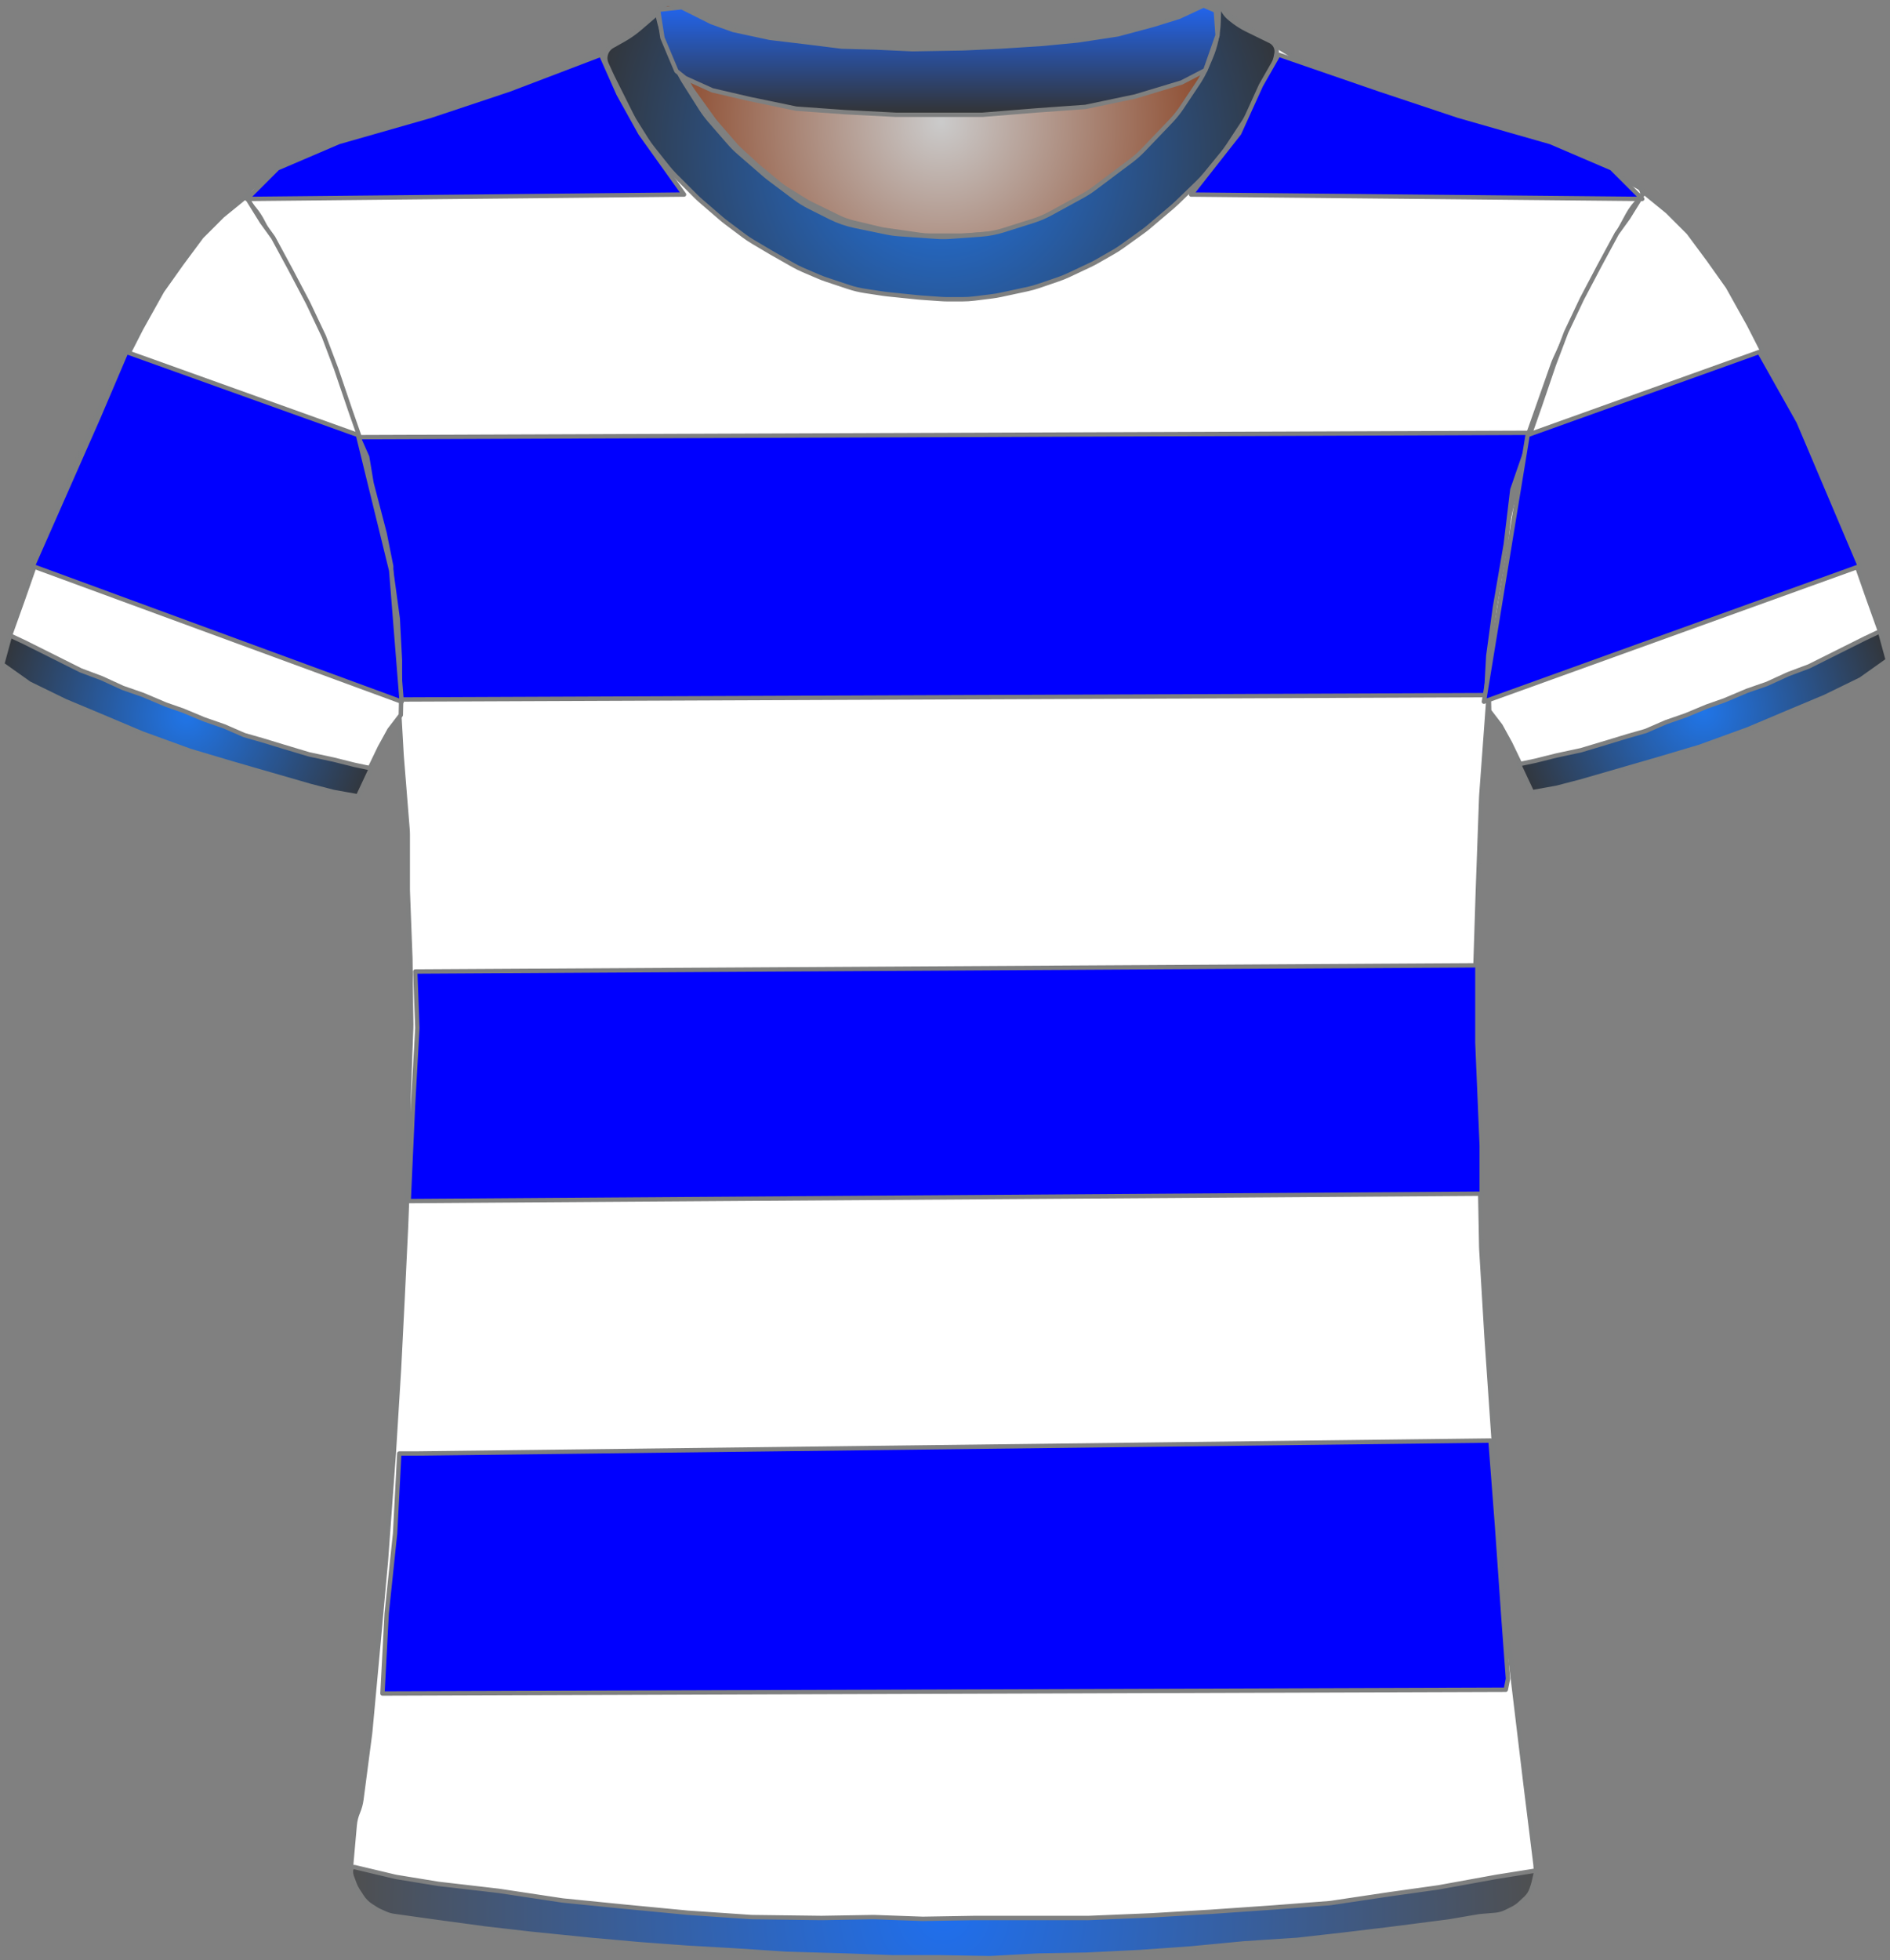 <?xml version="1.0" encoding="UTF-8" standalone="no"?>
<!DOCTYPE svg PUBLIC "-//W3C//DTD SVG 1.1//EN" "http://www.w3.org/Graphics/SVG/1.1/DTD/svg11.dtd">
<svg xmlns="http://www.w3.org/2000/svg" xmlns:xl="http://www.w3.org/1999/xlink" version="1.1" viewBox="-142.5 -96.5 432.405 448.4" width="432.405pt" height="448.4pt" xmlns:dc="http://purl.org/dc/elements/1.1/">
  <rect x="-142.5" y="-96.5" width="432.405" height="448.4" fill="#808080" stroke="none"/>
  <defs>
    <radialGradient cx="0" cy="0" r="1" id="Gradient" gradientUnits="userSpaceOnUse">
      <stop offset="0" stop-color="#cbcbcb"/>
      <stop offset="1" stop-color="#843918"/>
    </radialGradient>
    <radialGradient id="Obj_Gradient" xl:href="#Gradient" gradientTransform="translate(72.759 -68.6) scale(70.263)"/>
    <radialGradient cx="0" cy="0" r="1" id="Gradient_2" gradientUnits="userSpaceOnUse">
      <stop offset="0" stop-color="#2075e8"/>
      <stop offset="1" stop-color="#333"/>
    </radialGradient>
    <radialGradient id="Obj_Gradient_2" xl:href="#Gradient_2" gradientTransform="translate(-99.8 67.246) scale(46.037)"/>
    <radialGradient id="Obj_Gradient_3" xl:href="#Gradient_2" gradientTransform="translate(247.205 66.303) scale(46.037)"/>
    <radialGradient id="Obj_Gradient_4" xl:href="#Gradient_2" gradientTransform="translate(72.787 -61.645) scale(83.835)"/>
    <linearGradient x1="0" x2="1" id="Gradient_3" gradientUnits="userSpaceOnUse">
      <stop offset="0" stop-color="#2265ee"/>
      <stop offset="1" stop-color="#333"/>
    </linearGradient>
    <linearGradient id="Obj_Gradient_5" xl:href="#Gradient_3" gradientTransform="translate(72.059 -95.244) rotate(90) scale(25)"/>
    <radialGradient cx="0" cy="0" r="1" id="Gradient_4" gradientUnits="userSpaceOnUse">
      <stop offset="0" stop-color="#1f6fee"/>
      <stop offset="1" stop-color="#4f4f4f"/>
    </radialGradient>
    <radialGradient id="Obj_Gradient_6" xl:href="#Gradient_4" gradientTransform="translate(73.33 340.983) scale(135.941)"/>
  </defs>
  <g stroke="none" stroke-opacity="1" stroke-dasharray="none" fill="none" fill-opacity="1">
    <title>graafschap</title>
    <g>
      <title>Capa 1</title>
      <path d="M 11.006 -95.41 L 19.171 -92.292 C 20.029 -91.964 20.906 -91.688 21.797 -91.466 L 35.514 -88.036 C 36.676 -87.746 37.858 -87.547 39.051 -87.44 L 56.577 -85.879 C 57.165 -85.826 57.755 -85.796 58.345 -85.789 L 73.824 -85.605 C 74.114 -85.602 74.404 -85.604 74.695 -85.611 L 89.118 -85.986 C 89.479 -85.995 89.839 -86.013 90.199 -86.04 L 104.571 -87.091 C 105.562 -87.164 106.548 -87.3 107.521 -87.5 L 119.094 -89.878 C 120.136 -90.093 121.162 -90.379 122.165 -90.735 L 133.917 -94.91 C 135.007 -95.297 136.21 -94.766 136.659 -93.7 L 136.659 -93.7 C 137.181 -92.46 137.333 -91.095 137.097 -89.771 L 136.916 -88.76 C 136.613 -87.059 136.118 -85.397 135.442 -83.807 L 133.899 -80.176 C 133.34 -78.861 132.661 -77.602 131.868 -76.414 L 128.183 -70.885 C 127.435 -69.764 126.591 -68.71 125.659 -67.737 L 119.364 -61.162 C 118.495 -60.256 117.555 -59.422 116.55 -58.668 L 108.176 -52.387 C 107.299 -51.73 106.377 -51.136 105.416 -50.61 L 98.231 -46.679 C 96.919 -45.961 95.542 -45.373 94.116 -44.923 L 87.443 -42.816 C 85.727 -42.274 83.952 -41.935 82.156 -41.807 L 75.27 -41.315 C 74.197 -41.238 73.121 -41.237 72.049 -41.311 L 63.612 -41.893 C 62.578 -41.964 61.55 -42.105 60.535 -42.315 L 53.4 -43.792 C 51.448 -44.196 49.556 -44.851 47.774 -45.743 L 43.114 -48.073 C 41.88 -48.69 40.704 -49.416 39.6 -50.244 L 33.918 -54.506 C 33.479 -54.835 33.052 -55.18 32.637 -55.54 L 26.882 -60.538 C 26.068 -61.245 25.304 -62.009 24.597 -62.823 L 20.192 -67.896 C 19.438 -68.764 18.75 -69.688 18.134 -70.659 L 14.4 -76.547 C 14.04 -77.115 13.704 -77.699 13.395 -78.297 L 11.775 -81.43 C 11.166 -82.608 10.659 -83.836 10.262 -85.101 L 8.982 -89.174 C 8.767 -89.858 8.584 -90.551 8.434 -91.251 L 8.359 -91.6 C 8.165 -92.508 8.272 -93.456 8.665 -94.297 L 8.759 -94.5 C 9.154 -95.345 10.134 -95.742 11.006 -95.41 Z" fill="url(#Obj_Gradient)"/>
      <path d="M 11.006 -95.41 L 19.171 -92.292 C 20.029 -91.964 20.906 -91.688 21.797 -91.466 L 35.514 -88.036 C 36.676 -87.746 37.858 -87.547 39.051 -87.44 L 56.577 -85.879 C 57.165 -85.826 57.755 -85.796 58.345 -85.789 L 73.824 -85.605 C 74.114 -85.602 74.404 -85.604 74.695 -85.611 L 89.118 -85.986 C 89.479 -85.995 89.839 -86.013 90.199 -86.04 L 104.571 -87.091 C 105.562 -87.164 106.548 -87.3 107.521 -87.5 L 119.094 -89.878 C 120.136 -90.093 121.162 -90.379 122.165 -90.735 L 133.917 -94.91 C 135.007 -95.297 136.21 -94.766 136.659 -93.7 L 136.659 -93.7 C 137.181 -92.46 137.333 -91.095 137.097 -89.771 L 136.916 -88.76 C 136.613 -87.059 136.118 -85.397 135.442 -83.807 L 133.899 -80.176 C 133.34 -78.861 132.661 -77.602 131.868 -76.414 L 128.183 -70.885 C 127.435 -69.764 126.591 -68.71 125.659 -67.737 L 119.364 -61.162 C 118.495 -60.256 117.555 -59.422 116.55 -58.668 L 108.176 -52.387 C 107.299 -51.73 106.377 -51.136 105.416 -50.61 L 98.231 -46.679 C 96.919 -45.961 95.542 -45.373 94.116 -44.923 L 87.443 -42.816 C 85.727 -42.274 83.952 -41.935 82.156 -41.807 L 75.27 -41.315 C 74.197 -41.238 73.121 -41.237 72.049 -41.311 L 63.612 -41.893 C 62.578 -41.964 61.55 -42.105 60.535 -42.315 L 53.4 -43.792 C 51.448 -44.196 49.556 -44.851 47.774 -45.743 L 43.114 -48.073 C 41.88 -48.69 40.704 -49.416 39.6 -50.244 L 33.918 -54.506 C 33.479 -54.835 33.052 -55.18 32.637 -55.54 L 26.882 -60.538 C 26.068 -61.245 25.304 -62.009 24.597 -62.823 L 20.192 -67.896 C 19.438 -68.764 18.75 -69.688 18.134 -70.659 L 14.4 -76.547 C 14.04 -77.115 13.704 -77.699 13.395 -78.297 L 11.775 -81.43 C 11.166 -82.608 10.659 -83.836 10.262 -85.101 L 8.982 -89.174 C 8.767 -89.858 8.584 -90.551 8.434 -91.251 L 8.359 -91.6 C 8.165 -92.508 8.272 -93.456 8.665 -94.297 L 8.759 -94.5 C 9.154 -95.345 10.134 -95.742 11.006 -95.41 Z" stroke="#7f8080" stroke-linecap="round" stroke-linejoin="round" stroke-width="1"/>
      <path d="M -53.027 341.264 L -39.284 343.554 C -39.101 343.585 -38.917 343.612 -38.733 343.636 L -10.379 347.352 C -10.133 347.384 -9.885 347.41 -9.638 347.431 L 20.605 349.968 C 20.862 349.989 21.12 350.005 21.377 350.014 L 60.308 351.39 C 60.497 351.397 60.685 351.4 60.874 351.4 L 92.341 351.4 C 92.507 351.4 92.674 351.397 92.841 351.392 L 117.875 350.61 C 118.086 350.603 118.296 350.593 118.506 350.578 L 140.553 349.017 C 140.712 349.006 140.87 348.992 141.028 348.976 L 166.288 346.43 C 166.49 346.41 166.691 346.386 166.892 346.358 L 190.685 343.043 C 190.889 343.014 191.092 342.982 191.295 342.946 L 200.491 341.3 C 205.818 340.347 209.469 335.393 208.802 330.023 L 206.595 312.232 C 206.592 312.211 206.589 312.189 206.587 312.168 L 203.023 282.469 C 203.002 282.29 202.983 282.11 202.968 281.93 L 200.605 254.37 C 200.596 254.257 200.587 254.143 200.58 254.029 L 199.193 232.438 C 199.192 232.413 199.19 232.387 199.188 232.362 L 197.596 209.276 C 197.593 209.225 197.589 209.175 197.586 209.124 L 196.41 189.322 C 196.397 189.107 196.389 188.893 196.385 188.678 L 195.992 168.083 C 195.991 168.028 195.99 167.972 195.988 167.917 L 195.393 147.683 C 195.392 147.628 195.39 147.572 195.389 147.517 L 194.999 127.008 C 194.993 126.736 194.995 126.464 195.004 126.193 L 195.59 107.833 C 195.59 107.811 195.591 107.789 195.592 107.767 L 196.38 85.898 C 196.387 85.699 196.398 85.501 196.413 85.303 L 197.97 64.082 C 197.984 63.894 197.994 63.706 198.001 63.517 L 198.756 43.618 C 198.779 43.007 198.837 42.397 198.931 41.792 L 201.67 23.988 C 201.75 23.463 201.857 22.942 201.99 22.428 L 206.618 4.47 C 206.733 4.024 206.868 3.582 207.021 3.147 L 212.742 -13.092 C 212.908 -13.564 213.096 -14.027 213.305 -14.481 L 218.837 -26.466 C 218.939 -26.689 219.047 -26.909 219.16 -27.126 L 224.522 -37.468 C 224.568 -37.556 224.614 -37.644 224.662 -37.731 L 229.878 -47.348 C 230.615 -48.707 231.565 -49.94 232.691 -51 L 232.691 -51 C 233.366 -51.635 233.398 -52.698 232.763 -53.373 C 232.638 -53.505 232.493 -53.617 232.333 -53.702 L 229.119 -55.424 C 228.9 -55.541 228.679 -55.653 228.455 -55.76 L 220.601 -59.509 C 220.194 -59.703 219.78 -59.88 219.358 -60.039 L 209.683 -63.69 C 209.488 -63.763 209.292 -63.833 209.094 -63.899 L 196.4 -68.13 C 196.26 -68.177 196.121 -68.221 195.98 -68.264 L 183.097 -72.168 C 183.026 -72.189 182.956 -72.211 182.885 -72.234 L 170.381 -76.212 C 169.988 -76.337 169.599 -76.478 169.216 -76.633 L 157.24 -81.493 C 156.409 -81.83 155.607 -82.237 154.844 -82.709 L 145.224 -88.656 C 145.069 -88.752 144.915 -88.851 144.762 -88.952 L 139.872 -92.212 C 138.891 -92.867 138.019 -93.673 137.291 -94.6 L 137.291 -94.6 C 137.185 -94.734 136.991 -94.758 136.856 -94.652 C 136.753 -94.571 136.713 -94.435 136.754 -94.311 L 136.891 -93.9 C 137.35 -92.522 137.455 -91.051 137.195 -89.622 L 136.8 -87.449 C 136.528 -85.957 136.047 -84.512 135.369 -83.156 L 133.836 -80.091 C 133.54 -79.498 133.206 -78.923 132.838 -78.371 L 129.635 -73.566 C 129.206 -72.923 128.731 -72.312 128.214 -71.737 L 123.652 -66.668 C 123.611 -66.623 123.57 -66.577 123.528 -66.532 L 117.534 -60.024 C 116.906 -59.343 116.221 -58.717 115.485 -58.154 L 110.46 -54.312 C 110.014 -53.971 109.551 -53.653 109.071 -53.361 L 102.585 -49.406 C 101.923 -49.003 101.233 -48.648 100.52 -48.344 L 93.404 -45.316 C 92.597 -44.973 91.762 -44.696 90.909 -44.489 L 86.83 -43.5 C 86.005 -43.3 85.166 -43.166 84.32 -43.1 L 78.619 -42.65 C 78.2 -42.617 77.78 -42.6 77.36 -42.6 L 70.328 -42.6 C 69.571 -42.6 68.815 -42.654 68.065 -42.761 L 60.119 -43.896 C 59.634 -43.965 59.152 -44.057 58.675 -44.17 L 52.714 -45.59 C 51.569 -45.862 50.457 -46.261 49.399 -46.777 L 43.119 -49.844 C 42.634 -50.081 42.161 -50.343 41.702 -50.627 L 37.491 -53.242 C 36.891 -53.613 36.317 -54.025 35.772 -54.472 L 31.326 -58.124 C 31.103 -58.308 30.884 -58.498 30.671 -58.693 L 26.868 -62.179 C 26.417 -62.593 25.99 -63.032 25.589 -63.495 L 21.47 -68.247 C 21.151 -68.615 20.848 -68.998 20.564 -69.395 L 16.134 -75.564 C 15.639 -76.254 15.2 -76.981 14.821 -77.74 L 12.244 -82.893 C 12.209 -82.964 12.174 -83.036 12.139 -83.108 L 10.891 -85.7 C 10.04 -87.467 9.685 -89.431 9.862 -91.384 L 10.042 -93.367 C 10.066 -93.628 9.873 -93.86 9.611 -93.884 C 9.449 -93.899 9.29 -93.829 9.191 -93.7 L 9.191 -93.7 C 8.527 -92.838 7.747 -92.071 6.873 -91.424 L 2.976 -88.537 C 2.853 -88.446 2.728 -88.356 2.601 -88.268 L -2.021 -85.046 C -3.208 -84.219 -4.501 -83.557 -5.866 -83.077 L -10.473 -81.459 C -10.963 -81.286 -11.445 -81.09 -11.917 -80.871 L -18.764 -77.686 C -19.46 -77.363 -20.178 -77.089 -20.914 -76.869 L -31.784 -73.608 C -31.801 -73.603 -31.818 -73.597 -31.834 -73.592 L -42.802 -70.263 C -42.94 -70.221 -43.078 -70.177 -43.214 -70.132 L -56.136 -65.825 C -56.185 -65.808 -56.234 -65.792 -56.283 -65.776 L -67.651 -62.109 C -68.289 -61.903 -68.914 -61.657 -69.522 -61.373 L -77.454 -57.66 C -77.824 -57.487 -78.187 -57.299 -78.543 -57.098 L -84.489 -53.737 C -85.743 -53.029 -86.184 -51.439 -85.476 -50.186 C -85.399 -50.05 -85.31 -49.92 -85.209 -49.8 L -84.345 -48.763 C -83.59 -47.857 -82.938 -46.871 -82.4 -45.821 L -79.322 -39.821 C -79.247 -39.674 -79.169 -39.528 -79.089 -39.383 L -75.134 -32.227 C -75.051 -32.076 -74.97 -31.923 -74.891 -31.769 L -70.783 -23.731 C -70.534 -23.244 -70.31 -22.744 -70.112 -22.234 L -66.629 -13.252 C -66.616 -13.217 -66.602 -13.183 -66.589 -13.148 L -62.992 -4.062 C -62.87 -3.754 -62.758 -3.442 -62.655 -3.127 L -60.033 4.926 C -60.017 4.975 -60.001 5.025 -59.986 5.075 L -56.914 14.833 C -56.711 15.477 -56.549 16.133 -56.429 16.798 L -54.444 27.807 C -54.421 27.936 -54.399 28.064 -54.379 28.193 L -52.673 39.187 C -52.631 39.462 -52.595 39.739 -52.567 40.016 L -51.679 48.713 C -51.633 49.171 -51.606 49.63 -51.599 50.091 L -51.414 62.066 C -51.411 62.289 -51.403 62.511 -51.39 62.733 L -50.62 76.215 C -50.613 76.338 -50.604 76.462 -50.594 76.585 L -49.261 93.159 C -49.226 93.586 -49.209 94.014 -49.209 94.443 L -49.209 106.892 C -49.209 107.097 -49.205 107.302 -49.197 107.507 L -48.617 122.596 C -48.612 122.732 -48.608 122.868 -48.607 123.004 L -48.414 137.8 C -48.411 138.067 -48.414 138.333 -48.424 138.6 L -48.998 154.104 C -49.006 154.301 -49.009 154.499 -49.009 154.696 L -49.009 168.292 C -49.009 168.497 -49.013 168.702 -49.021 168.907 L -49.606 184.122 C -49.608 184.174 -49.61 184.226 -49.613 184.278 L -50.408 200.781 C -50.409 200.794 -50.41 200.806 -50.41 200.819 L -51.205 216.511 C -51.208 216.57 -51.211 216.63 -51.215 216.689 L -52.404 235.91 C -52.407 235.97 -52.411 236.03 -52.416 236.09 L -54.199 260.459 C -54.206 260.553 -54.213 260.647 -54.222 260.74 L -56.008 280.385 C -56.009 280.395 -56.01 280.405 -56.011 280.415 L -57.781 299.5 C -57.8 299.7 -57.822 299.9 -57.848 300.099 L -59.809 315.072 C -59.942 316.086 -60.211 317.078 -60.609 318.02 L -60.609 318.02 C -61.007 318.96 -61.255 319.957 -61.346 320.975 L -62.109 329.52 C -62.617 335.207 -58.659 340.325 -53.027 341.264 Z" fill="white"/>
      <path d="M -53.027 341.264 L -39.284 343.554 C -39.101 343.585 -38.917 343.612 -38.733 343.636 L -10.379 347.352 C -10.133 347.384 -9.885 347.41 -9.638 347.431 L 20.605 349.968 C 20.862 349.989 21.12 350.005 21.377 350.014 L 60.308 351.39 C 60.497 351.397 60.685 351.4 60.874 351.4 L 92.341 351.4 C 92.507 351.4 92.674 351.397 92.841 351.392 L 117.875 350.61 C 118.086 350.603 118.296 350.593 118.506 350.578 L 140.553 349.017 C 140.712 349.006 140.87 348.992 141.028 348.976 L 166.288 346.43 C 166.49 346.41 166.691 346.386 166.892 346.358 L 190.685 343.043 C 190.889 343.014 191.092 342.982 191.295 342.946 L 200.491 341.3 C 205.818 340.347 209.469 335.393 208.802 330.023 L 206.595 312.232 C 206.592 312.211 206.589 312.189 206.587 312.168 L 203.023 282.469 C 203.002 282.29 202.983 282.11 202.968 281.93 L 200.605 254.37 C 200.596 254.257 200.587 254.143 200.58 254.029 L 199.193 232.438 C 199.192 232.413 199.19 232.387 199.188 232.362 L 197.596 209.276 C 197.593 209.225 197.589 209.175 197.586 209.124 L 196.41 189.322 C 196.397 189.107 196.389 188.893 196.385 188.678 L 195.992 168.083 C 195.991 168.028 195.99 167.972 195.988 167.917 L 195.393 147.683 C 195.392 147.628 195.39 147.572 195.389 147.517 L 194.999 127.008 C 194.993 126.736 194.995 126.464 195.004 126.193 L 195.59 107.833 C 195.59 107.811 195.591 107.789 195.592 107.767 L 196.38 85.898 C 196.387 85.699 196.398 85.501 196.413 85.303 L 197.97 64.082 C 197.984 63.894 197.994 63.706 198.001 63.517 L 198.756 43.618 C 198.779 43.007 198.837 42.397 198.931 41.792 L 201.67 23.988 C 201.75 23.463 201.857 22.942 201.99 22.428 L 206.618 4.47 C 206.733 4.024 206.868 3.582 207.021 3.147 L 212.742 -13.092 C 212.908 -13.564 213.096 -14.027 213.305 -14.481 L 218.837 -26.466 C 218.939 -26.689 219.047 -26.909 219.16 -27.126 L 224.522 -37.468 C 224.568 -37.556 224.614 -37.644 224.662 -37.731 L 229.878 -47.348 C 230.615 -48.707 231.565 -49.94 232.691 -51 L 232.691 -51 C 233.366 -51.635 233.398 -52.698 232.763 -53.373 C 232.638 -53.505 232.493 -53.617 232.333 -53.702 L 229.119 -55.424 C 228.9 -55.541 228.679 -55.653 228.455 -55.76 L 220.601 -59.509 C 220.194 -59.703 219.78 -59.88 219.358 -60.039 L 209.683 -63.69 C 209.488 -63.763 209.292 -63.833 209.094 -63.899 L 196.4 -68.13 C 196.26 -68.177 196.121 -68.221 195.98 -68.264 L 183.097 -72.168 C 183.026 -72.189 182.956 -72.211 182.885 -72.234 L 170.381 -76.212 C 169.988 -76.337 169.599 -76.478 169.216 -76.633 L 157.24 -81.493 C 156.409 -81.83 155.607 -82.237 154.844 -82.709 L 145.224 -88.656 C 145.069 -88.752 144.915 -88.851 144.762 -88.952 L 139.872 -92.212 C 138.891 -92.867 138.019 -93.673 137.291 -94.6 L 137.291 -94.6 C 137.185 -94.734 136.991 -94.758 136.856 -94.652 C 136.753 -94.571 136.713 -94.435 136.754 -94.311 L 136.891 -93.9 C 137.35 -92.522 137.455 -91.051 137.195 -89.622 L 136.8 -87.449 C 136.528 -85.957 136.047 -84.512 135.369 -83.156 L 133.836 -80.091 C 133.54 -79.498 133.206 -78.923 132.838 -78.371 L 129.635 -73.566 C 129.206 -72.923 128.731 -72.312 128.214 -71.737 L 123.652 -66.668 C 123.611 -66.623 123.57 -66.577 123.528 -66.532 L 117.534 -60.024 C 116.906 -59.343 116.221 -58.717 115.485 -58.154 L 110.46 -54.312 C 110.014 -53.971 109.551 -53.653 109.071 -53.361 L 102.585 -49.406 C 101.923 -49.003 101.233 -48.648 100.52 -48.344 L 93.404 -45.316 C 92.597 -44.973 91.762 -44.696 90.909 -44.489 L 86.83 -43.5 C 86.005 -43.3 85.166 -43.166 84.32 -43.1 L 78.619 -42.65 C 78.2 -42.617 77.78 -42.6 77.36 -42.6 L 70.328 -42.6 C 69.571 -42.6 68.815 -42.654 68.065 -42.761 L 60.119 -43.896 C 59.634 -43.965 59.152 -44.057 58.675 -44.17 L 52.714 -45.59 C 51.569 -45.862 50.457 -46.261 49.399 -46.777 L 43.119 -49.844 C 42.634 -50.081 42.161 -50.343 41.702 -50.627 L 37.491 -53.242 C 36.891 -53.613 36.317 -54.025 35.772 -54.472 L 31.326 -58.124 C 31.103 -58.308 30.884 -58.498 30.671 -58.693 L 26.868 -62.179 C 26.417 -62.593 25.99 -63.032 25.589 -63.495 L 21.47 -68.247 C 21.151 -68.615 20.848 -68.998 20.564 -69.395 L 16.134 -75.564 C 15.639 -76.254 15.2 -76.981 14.821 -77.74 L 12.244 -82.893 C 12.209 -82.964 12.174 -83.036 12.139 -83.108 L 10.891 -85.7 C 10.04 -87.467 9.685 -89.431 9.862 -91.384 L 10.042 -93.367 C 10.066 -93.628 9.873 -93.86 9.611 -93.884 C 9.449 -93.899 9.29 -93.829 9.191 -93.7 L 9.191 -93.7 C 8.527 -92.838 7.747 -92.071 6.873 -91.424 L 2.976 -88.537 C 2.853 -88.446 2.728 -88.356 2.601 -88.268 L -2.021 -85.046 C -3.208 -84.219 -4.501 -83.557 -5.866 -83.077 L -10.473 -81.459 C -10.963 -81.286 -11.445 -81.09 -11.917 -80.871 L -18.764 -77.686 C -19.46 -77.363 -20.178 -77.089 -20.914 -76.869 L -31.784 -73.608 C -31.801 -73.603 -31.818 -73.597 -31.834 -73.592 L -42.802 -70.263 C -42.94 -70.221 -43.078 -70.177 -43.214 -70.132 L -56.136 -65.825 C -56.185 -65.808 -56.234 -65.792 -56.283 -65.776 L -67.651 -62.109 C -68.289 -61.903 -68.914 -61.657 -69.522 -61.373 L -77.454 -57.66 C -77.824 -57.487 -78.187 -57.299 -78.543 -57.098 L -84.489 -53.737 C -85.743 -53.029 -86.184 -51.439 -85.476 -50.186 C -85.399 -50.05 -85.31 -49.92 -85.209 -49.8 L -84.345 -48.763 C -83.59 -47.857 -82.938 -46.871 -82.4 -45.821 L -79.322 -39.821 C -79.247 -39.674 -79.169 -39.528 -79.089 -39.383 L -75.134 -32.227 C -75.051 -32.076 -74.97 -31.923 -74.891 -31.769 L -70.783 -23.731 C -70.534 -23.244 -70.31 -22.744 -70.112 -22.234 L -66.629 -13.252 C -66.616 -13.217 -66.602 -13.183 -66.589 -13.148 L -62.992 -4.062 C -62.87 -3.754 -62.758 -3.442 -62.655 -3.127 L -60.033 4.926 C -60.017 4.975 -60.001 5.025 -59.986 5.075 L -56.914 14.833 C -56.711 15.477 -56.549 16.133 -56.429 16.798 L -54.444 27.807 C -54.421 27.936 -54.399 28.064 -54.379 28.193 L -52.673 39.187 C -52.631 39.462 -52.595 39.739 -52.567 40.016 L -51.679 48.713 C -51.633 49.171 -51.606 49.63 -51.599 50.091 L -51.414 62.066 C -51.411 62.289 -51.403 62.511 -51.39 62.733 L -50.62 76.215 C -50.613 76.338 -50.604 76.462 -50.594 76.585 L -49.261 93.159 C -49.226 93.586 -49.209 94.014 -49.209 94.443 L -49.209 106.892 C -49.209 107.097 -49.205 107.302 -49.197 107.507 L -48.617 122.596 C -48.612 122.732 -48.608 122.868 -48.607 123.004 L -48.414 137.8 C -48.411 138.067 -48.414 138.333 -48.424 138.6 L -48.998 154.104 C -49.006 154.301 -49.009 154.499 -49.009 154.696 L -49.009 168.292 C -49.009 168.497 -49.013 168.702 -49.021 168.907 L -49.606 184.122 C -49.608 184.174 -49.61 184.226 -49.613 184.278 L -50.408 200.781 C -50.409 200.794 -50.41 200.806 -50.41 200.819 L -51.205 216.511 C -51.208 216.57 -51.211 216.63 -51.215 216.689 L -52.404 235.91 C -52.407 235.97 -52.411 236.03 -52.416 236.09 L -54.199 260.459 C -54.206 260.553 -54.213 260.647 -54.222 260.74 L -56.008 280.385 C -56.009 280.395 -56.01 280.405 -56.011 280.415 L -57.781 299.5 C -57.8 299.7 -57.822 299.9 -57.848 300.099 L -59.809 315.072 C -59.942 316.086 -60.211 317.078 -60.609 318.02 L -60.609 318.02 C -61.007 318.96 -61.255 319.957 -61.346 320.975 L -62.109 329.52 C -62.617 335.207 -58.659 340.325 -53.027 341.264 Z" stroke="#7f8080" stroke-linecap="round" stroke-linejoin="round" stroke-width="1"/>
      <path d="M -142 55.446 L -135.8 59.846 L -127.6 63.846 L -119 67.446 L -110 71.246 L -99 75.246 L -89.6 78.046 L -80.6 80.646 L -71.6 83.246 L -66.2 84.646 L -60.6 85.646 L -58.2 79.846 L -55.6 74.446 L -53.4 70.446 L -50.8 67.046 L -50.6 58.046 L -51.2 47.046 L -53 36.246 L -54.6 25.846 L -57.2 14.846 L -59.6 5.246 L -62.4 -2.754 L -65.6 -12.154 L -68.4 -19.554 L -72 -27.154 L -76 -34.754 L -80 -42.154 L -82.6 -45.754 L -86.2 -51.554 L -91.6 -47.154 L -96.4 -42.354 L -101 -36.154 L -105.4 -29.954 L -110.2 -21.354 L -115 -11.954 L -119.8 -2.754 L -123.4 5.846 L -127.4 14.846 L -130.6 23.046 L -134.4 32.446 L -137.2 40.446 L -140.2 48.846 Z" fill="white"/>
      <path d="M -142 55.446 L -135.8 59.846 L -127.6 63.846 L -119 67.446 L -110 71.246 L -99 75.246 L -89.6 78.046 L -80.6 80.646 L -71.6 83.246 L -66.2 84.646 L -60.6 85.646 L -58.2 79.846 L -55.6 74.446 L -53.4 70.446 L -50.8 67.046 L -50.6 58.046 L -51.2 47.046 L -53 36.246 L -54.6 25.846 L -57.2 14.846 L -59.6 5.246 L -62.4 -2.754 L -65.6 -12.154 L -68.4 -19.554 L -72 -27.154 L -76 -34.754 L -80 -42.154 L -82.6 -45.754 L -86.2 -51.554 L -91.6 -47.154 L -96.4 -42.354 L -101 -36.154 L -105.4 -29.954 L -110.2 -21.354 L -115 -11.954 L -119.8 -2.754 L -123.4 5.846 L -127.4 14.846 L -130.6 23.046 L -134.4 32.446 L -137.2 40.446 L -140.2 48.846 Z" stroke="#7f8080" stroke-linecap="round" stroke-linejoin="round" stroke-width="1"/>
      <path d="M 289.405 54.503 L 283.205 58.903 L 275.005 62.903 L 266.405 66.503 L 257.405 70.303 L 246.405 74.303 L 237.005 77.103 L 228.005 79.703 L 219.005 82.303 L 213.605 83.703 L 208.005 84.703 L 205.605 78.903 L 203.005 73.503 L 200.805 69.503 L 198.205 66.103 L 198.005 57.103 L 198.605 46.103 L 200.405 35.303 L 202.005 24.903 L 204.605 13.903 L 207.005 4.303 L 209.805 -3.697 L 213.005 -13.097 L 215.805 -20.497 L 219.405 -28.097 L 223.405 -35.697 L 227.405 -43.097 L 230.005 -46.697 L 233.605 -52.497 L 239.005 -48.097 L 243.805 -43.297 L 248.405 -37.097 L 252.805 -30.897 L 257.605 -22.297 L 262.405 -12.897 L 267.205 -3.697 L 270.805 4.903 L 274.805 13.903 L 278.005 22.103 L 281.805 31.503 L 284.605 39.503 L 287.605 47.903 Z" fill="white"/>
      <path d="M 289.405 54.503 L 283.205 58.903 L 275.005 62.903 L 266.405 66.503 L 257.405 70.303 L 246.405 74.303 L 237.005 77.103 L 228.005 79.703 L 219.005 82.303 L 213.605 83.703 L 208.005 84.703 L 205.605 78.903 L 203.005 73.503 L 200.805 69.503 L 198.205 66.103 L 198.005 57.103 L 198.605 46.103 L 200.405 35.303 L 202.005 24.903 L 204.605 13.903 L 207.005 4.303 L 209.805 -3.697 L 213.005 -13.097 L 215.805 -20.497 L 219.405 -28.097 L 223.405 -35.697 L 227.405 -43.097 L 230.005 -46.697 L 233.605 -52.497 L 239.005 -48.097 L 243.805 -43.297 L 248.405 -37.097 L 252.805 -30.897 L 257.605 -22.297 L 262.405 -12.897 L 267.205 -3.697 L 270.805 4.903 L 274.805 13.903 L 278.005 22.103 L 281.805 31.503 L 284.605 39.503 L 287.605 47.903 Z" stroke="#7f8080" stroke-linecap="round" stroke-linejoin="round" stroke-width="1"/>
      <path d="M -142 55.446 L -135.8 59.846 L -127.6 63.846 L -119 67.446 L -110 71.246 L -99 75.246 L -89.6 78.046 L -80.6 80.646 L -71.6 83.246 L -66.2 84.646 L -60.6 85.646 L -57.6 79.246 L -61.4 78.446 L -66.2 77.246 L -71.8 76.046 L -77.8 74.246 L -82.4 72.846 L -86.6 71.646 L -91.2 69.646 L -95.8 68.046 L -100.6 66.046 L -104.6 64.646 L -109.8 62.446 L -114.4 60.846 L -119.2 58.646 L -124 56.846 L -128 54.846 L -132.4 52.646 L -136.8 50.446 L -140.2 48.846 Z" fill="url(#Obj_Gradient_2)"/>
      <path d="M -142 55.446 L -135.8 59.846 L -127.6 63.846 L -119 67.446 L -110 71.246 L -99 75.246 L -89.6 78.046 L -80.6 80.646 L -71.6 83.246 L -66.2 84.646 L -60.6 85.646 L -57.6 79.246 L -61.4 78.446 L -66.2 77.246 L -71.8 76.046 L -77.8 74.246 L -82.4 72.846 L -86.6 71.646 L -91.2 69.646 L -95.8 68.046 L -100.6 66.046 L -104.6 64.646 L -109.8 62.446 L -114.4 60.846 L -119.2 58.646 L -124 56.846 L -128 54.846 L -132.4 52.646 L -136.8 50.446 L -140.2 48.846 Z" stroke="#7f8080" stroke-linecap="round" stroke-linejoin="round" stroke-width="1"/>
      <path d="M 289.405 54.503 L 283.205 58.903 L 275.005 62.903 L 266.405 66.503 L 257.405 70.303 L 246.405 74.303 L 237.005 77.103 L 228.005 79.703 L 219.005 82.303 L 213.605 83.703 L 208.005 84.703 L 205.005 78.303 L 208.805 77.503 L 213.605 76.303 L 219.205 75.103 L 225.205 73.303 L 229.805 71.903 L 234.005 70.703 L 238.605 68.703 L 243.205 67.103 L 248.005 65.103 L 252.005 63.703 L 257.205 61.503 L 261.805 59.903 L 266.605 57.703 L 271.405 55.903 L 275.405 53.903 L 279.805 51.703 L 284.205 49.503 L 287.605 47.903 Z" fill="url(#Obj_Gradient_3)"/>
      <path d="M 289.405 54.503 L 283.205 58.903 L 275.005 62.903 L 266.405 66.503 L 257.405 70.303 L 246.405 74.303 L 237.005 77.103 L 228.005 79.703 L 219.005 82.303 L 213.605 83.703 L 208.005 84.703 L 205.005 78.303 L 208.805 77.503 L 213.605 76.303 L 219.205 75.103 L 225.205 73.303 L 229.805 71.903 L 234.005 70.703 L 238.605 68.703 L 243.205 67.103 L 248.005 65.103 L 252.005 63.703 L 257.205 61.503 L 261.805 59.903 L 266.605 57.703 L 271.405 55.903 L 275.405 53.903 L 279.805 51.703 L 284.205 49.503 L 287.605 47.903 Z" stroke="#7f8080" stroke-linecap="round" stroke-linejoin="round" stroke-width="1"/>
      <path d="M 8.572 -94.036 L 3.843 -89.983 C 2.693 -88.997 1.448 -88.127 .126 -87.386 L -2.4 -85.968 C -3.836 -85.163 -4.416 -83.394 -3.738 -81.895 L -2.72 -79.648 C -2.598 -79.38 -2.472 -79.113 -2.34 -78.85 L -.538 -75.245 L 1.949 -70.271 C 2.291 -69.588 2.667 -68.922 3.075 -68.275 L 5.401 -64.592 C 5.842 -63.895 6.319 -63.222 6.832 -62.576 L 10.243 -58.278 C 10.789 -57.59 11.374 -56.934 11.995 -56.313 L 16.661 -51.647 C 17.062 -51.246 17.477 -50.86 17.907 -50.49 L 22.47 -46.556 C 22.865 -46.216 23.271 -45.889 23.688 -45.576 L 27.663 -42.595 C 28.329 -42.096 29.021 -41.633 29.737 -41.208 L 33.87 -38.759 C 33.998 -38.683 34.127 -38.609 34.257 -38.535 L 38.954 -35.873 C 39.692 -35.455 40.453 -35.078 41.233 -34.743 L 44.783 -33.222 C 45.369 -32.971 45.965 -32.744 46.57 -32.543 L 51.588 -30.87 C 52.835 -30.454 54.116 -30.146 55.416 -29.949 L 59.515 -29.328 C 59.88 -29.273 60.246 -29.226 60.614 -29.189 L 67.495 -28.483 C 67.74 -28.458 67.985 -28.437 68.231 -28.419 L 72.758 -28.102 C 73.294 -28.064 73.831 -28.045 74.368 -28.045 L 77.63 -28.045 C 78.584 -28.045 79.537 -28.105 80.483 -28.223 L 84.472 -28.721 C 85.132 -28.804 85.788 -28.915 86.438 -29.054 L 92.52 -30.358 C 93.414 -30.549 94.296 -30.794 95.161 -31.09 L 99.67 -32.636 C 100.464 -32.909 101.243 -33.225 102.003 -33.582 L 106.837 -35.857 C 107.387 -36.116 107.927 -36.396 108.455 -36.698 L 112.222 -38.851 C 112.915 -39.247 113.587 -39.679 114.235 -40.144 L 118.911 -43.505 C 119.412 -43.865 119.898 -44.245 120.368 -44.644 L 125.689 -49.159 C 126.071 -49.483 126.443 -49.82 126.803 -50.168 L 131.502 -54.716 C 132.142 -55.335 132.745 -55.991 133.309 -56.679 L 137.102 -61.316 C 137.609 -61.935 138.083 -62.58 138.522 -63.249 L 142.139 -68.753 C 142.355 -69.081 142.562 -69.415 142.76 -69.753 L 145.283 -74.057 C 145.669 -74.715 146.022 -75.393 146.341 -76.086 L 148.459 -80.697 C 148.992 -81.857 149.363 -83.085 149.562 -84.345 L 149.562 -84.345 C 149.741 -85.475 149.161 -86.588 148.134 -87.09 L 142.841 -89.678 C 141.526 -90.321 140.292 -91.115 139.162 -92.045 L 138.756 -92.38 C 137.912 -93.075 137.289 -94.001 136.962 -95.045 L 136.962 -95.045 C 136.916 -95.195 136.757 -95.278 136.608 -95.231 C 136.492 -95.195 136.413 -95.09 136.409 -94.97 L 136.3 -91.547 C 136.209 -88.704 135.592 -85.902 134.479 -83.284 L 133.602 -81.221 C 133.043 -79.907 132.364 -78.647 131.572 -77.459 L 127.886 -71.93 C 127.138 -70.809 126.294 -69.756 125.362 -68.782 L 119.067 -62.208 C 118.199 -61.301 117.258 -60.467 116.254 -59.714 L 107.879 -53.432 C 107.002 -52.775 106.08 -52.181 105.119 -51.655 L 97.934 -47.724 C 96.623 -47.007 95.245 -46.419 93.82 -45.969 L 87.147 -43.861 C 85.43 -43.319 83.655 -42.98 81.859 -42.852 L 74.973 -42.36 C 73.901 -42.284 72.824 -42.282 71.752 -42.356 L 63.315 -42.938 C 62.281 -43.009 61.253 -43.151 60.238 -43.361 L 53.103 -44.837 C 51.151 -45.241 49.26 -45.897 47.477 -46.788 L 42.817 -49.118 C 41.583 -49.735 40.407 -50.462 39.303 -51.29 L 33.621 -55.551 C 33.182 -55.88 32.755 -56.225 32.341 -56.585 L 26.585 -61.583 C 25.771 -62.29 25.008 -63.054 24.3 -63.868 L 19.895 -68.941 C 19.141 -69.809 18.453 -70.733 17.837 -71.704 L 14.103 -77.592 C 13.743 -78.161 13.408 -78.745 13.098 -79.343 L 11.478 -82.475 C 10.869 -83.653 10.363 -84.881 9.965 -86.146 L 8.685 -90.22 C 8.47 -90.903 8.287 -91.596 8.137 -92.296 L 7.912 -93.348 C 7.827 -93.745 8.053 -94.143 8.438 -94.273 L 8.438 -94.273 C 8.51 -94.297 8.589 -94.258 8.613 -94.186 C 8.631 -94.132 8.615 -94.073 8.572 -94.036 Z" fill="url(#Obj_Gradient_4)"/>
      <path d="M 8.572 -94.036 L 3.843 -89.983 C 2.693 -88.997 1.448 -88.127 .126 -87.386 L -2.4 -85.968 C -3.836 -85.163 -4.416 -83.394 -3.738 -81.895 L -2.72 -79.648 C -2.598 -79.38 -2.472 -79.113 -2.34 -78.85 L -.538 -75.245 L 1.949 -70.271 C 2.291 -69.588 2.667 -68.922 3.075 -68.275 L 5.401 -64.592 C 5.842 -63.895 6.319 -63.222 6.832 -62.576 L 10.243 -58.278 C 10.789 -57.59 11.374 -56.934 11.995 -56.313 L 16.661 -51.647 C 17.062 -51.246 17.477 -50.86 17.907 -50.49 L 22.47 -46.556 C 22.865 -46.216 23.271 -45.889 23.688 -45.576 L 27.663 -42.595 C 28.329 -42.096 29.021 -41.633 29.737 -41.208 L 33.87 -38.759 C 33.998 -38.683 34.127 -38.609 34.257 -38.535 L 38.954 -35.873 C 39.692 -35.455 40.453 -35.078 41.233 -34.743 L 44.783 -33.222 C 45.369 -32.971 45.965 -32.744 46.57 -32.543 L 51.588 -30.87 C 52.835 -30.454 54.116 -30.146 55.416 -29.949 L 59.515 -29.328 C 59.88 -29.273 60.246 -29.226 60.614 -29.189 L 67.495 -28.483 C 67.74 -28.458 67.985 -28.437 68.231 -28.419 L 72.758 -28.102 C 73.294 -28.064 73.831 -28.045 74.368 -28.045 L 77.63 -28.045 C 78.584 -28.045 79.537 -28.105 80.483 -28.223 L 84.472 -28.721 C 85.132 -28.804 85.788 -28.915 86.438 -29.054 L 92.52 -30.358 C 93.414 -30.549 94.296 -30.794 95.161 -31.09 L 99.67 -32.636 C 100.464 -32.909 101.243 -33.225 102.003 -33.582 L 106.837 -35.857 C 107.387 -36.116 107.927 -36.396 108.455 -36.698 L 112.222 -38.851 C 112.915 -39.247 113.587 -39.679 114.235 -40.144 L 118.911 -43.505 C 119.412 -43.865 119.898 -44.245 120.368 -44.644 L 125.689 -49.159 C 126.071 -49.483 126.443 -49.82 126.803 -50.168 L 131.502 -54.716 C 132.142 -55.335 132.745 -55.991 133.309 -56.679 L 137.102 -61.316 C 137.609 -61.935 138.083 -62.58 138.522 -63.249 L 142.139 -68.753 C 142.355 -69.081 142.562 -69.415 142.76 -69.753 L 145.283 -74.057 C 145.669 -74.715 146.022 -75.393 146.341 -76.086 L 148.459 -80.697 C 148.992 -81.857 149.363 -83.085 149.562 -84.345 L 149.562 -84.345 C 149.741 -85.475 149.161 -86.588 148.134 -87.09 L 142.841 -89.678 C 141.526 -90.321 140.292 -91.115 139.162 -92.045 L 138.756 -92.38 C 137.912 -93.075 137.289 -94.001 136.962 -95.045 L 136.962 -95.045 C 136.916 -95.195 136.757 -95.278 136.608 -95.231 C 136.492 -95.195 136.413 -95.09 136.409 -94.97 L 136.3 -91.547 C 136.209 -88.704 135.592 -85.902 134.479 -83.284 L 133.602 -81.221 C 133.043 -79.907 132.364 -78.647 131.572 -77.459 L 127.886 -71.93 C 127.138 -70.809 126.294 -69.756 125.362 -68.782 L 119.067 -62.208 C 118.199 -61.301 117.258 -60.467 116.254 -59.714 L 107.879 -53.432 C 107.002 -52.775 106.08 -52.181 105.119 -51.655 L 97.934 -47.724 C 96.623 -47.007 95.245 -46.419 93.82 -45.969 L 87.147 -43.861 C 85.43 -43.319 83.655 -42.98 81.859 -42.852 L 74.973 -42.36 C 73.901 -42.284 72.824 -42.282 71.752 -42.356 L 63.315 -42.938 C 62.281 -43.009 61.253 -43.151 60.238 -43.361 L 53.103 -44.837 C 51.151 -45.241 49.26 -45.897 47.477 -46.788 L 42.817 -49.118 C 41.583 -49.735 40.407 -50.462 39.303 -51.29 L 33.621 -55.551 C 33.182 -55.88 32.755 -56.225 32.341 -56.585 L 26.585 -61.583 C 25.771 -62.29 25.008 -63.054 24.3 -63.868 L 19.895 -68.941 C 19.141 -69.809 18.453 -70.733 17.837 -71.704 L 14.103 -77.592 C 13.743 -78.161 13.408 -78.745 13.098 -79.343 L 11.478 -82.475 C 10.869 -83.653 10.363 -84.881 9.965 -86.146 L 8.685 -90.22 C 8.47 -90.903 8.287 -91.596 8.137 -92.296 L 7.912 -93.348 C 7.827 -93.745 8.053 -94.143 8.438 -94.273 L 8.438 -94.273 C 8.51 -94.297 8.589 -94.258 8.613 -94.186 C 8.631 -94.132 8.615 -94.073 8.572 -94.036 Z" stroke="#7f8080" stroke-linecap="round" stroke-linejoin="round" stroke-width="1"/>
      <path d="M 8.059 -94.244 L 13.459 -94.844 L 20.259 -91.444 L 25.259 -89.644 L 33.659 -87.844 L 42.059 -86.844 L 50.059 -85.844 L 57.659 -85.644 L 66.259 -85.244 L 77.859 -85.444 L 86.259 -85.844 L 95.659 -86.444 L 104.059 -87.244 L 113.259 -88.644 L 121.459 -90.844 L 127.259 -92.644 L 132.859 -95.244 L 135.659 -94.044 L 136.059 -88.444 L 133.259 -80.444 L 127.859 -77.644 L 117.259 -74.444 L 105.859 -72.044 L 94.659 -71.244 L 82.259 -70.244 L 71.859 -70.244 L 62.459 -70.244 L 50.859 -70.844 L 39.659 -71.644 L 29.059 -73.844 L 20.459 -75.844 L 14.259 -78.644 L 12.259 -80.244 L 9.059 -87.844 Z" fill="url(#Obj_Gradient_5)"/>
      <path d="M 8.059 -94.244 L 13.459 -94.844 L 20.259 -91.444 L 25.259 -89.644 L 33.659 -87.844 L 42.059 -86.844 L 50.059 -85.844 L 57.659 -85.644 L 66.259 -85.244 L 77.859 -85.444 L 86.259 -85.844 L 95.659 -86.444 L 104.059 -87.244 L 113.259 -88.644 L 121.459 -90.844 L 127.259 -92.644 L 132.859 -95.244 L 135.659 -94.044 L 136.059 -88.444 L 133.259 -80.444 L 127.859 -77.644 L 117.259 -74.444 L 105.859 -72.044 L 94.659 -71.244 L 82.259 -70.244 L 71.859 -70.244 L 62.459 -70.244 L 50.859 -70.844 L 39.659 -71.644 L 29.059 -73.844 L 20.459 -75.844 L 14.259 -78.644 L 12.259 -80.244 L 9.059 -87.844 Z" stroke="#7f8080" stroke-linecap="round" stroke-linejoin="round" stroke-width="1"/>
      <path d="M -62.187 331.2 L -62.187 331.2 C -62.252 331.726 -62.19 332.259 -62.004 332.755 L -61.353 334.491 C -61.176 334.962 -60.949 335.413 -60.675 335.836 L -59.708 337.332 C -59.167 338.168 -58.454 338.879 -57.616 339.417 L -56.538 340.11 C -56.238 340.303 -55.923 340.473 -55.597 340.618 L -54.28 341.204 C -53.683 341.469 -53.053 341.649 -52.406 341.74 L -43.396 343.001 C -43.386 343.003 -43.376 343.004 -43.366 343.005 L -31.65 344.594 C -31.604 344.6 -31.558 344.606 -31.512 344.611 L -21.229 345.798 C -21.197 345.801 -21.165 345.805 -21.133 345.808 L -7.423 347.199 C -7.395 347.202 -7.367 347.205 -7.339 347.207 L 3.767 348.199 C 3.802 348.202 3.837 348.205 3.872 348.207 L 14.558 348.999 C 14.599 349.002 14.639 349.005 14.68 349.007 L 25.188 349.602 C 25.209 349.603 25.23 349.604 25.25 349.605 L 37.293 350.395 C 37.377 350.401 37.461 350.405 37.545 350.407 L 50.993 350.803 C 51.01 350.803 51.028 350.804 51.046 350.804 L 61.69 351.199 C 61.776 351.202 61.862 351.203 61.949 351.203 L 72.558 351.203 C 72.599 351.203 72.64 351.204 72.681 351.204 L 83.767 351.399 C 83.935 351.402 84.103 351.399 84.271 351.39 L 94.892 350.81 C 94.977 350.806 95.062 350.803 95.146 350.801 L 105.911 350.605 C 105.983 350.604 106.055 350.602 106.127 350.598 L 118.146 350.007 C 118.195 350.005 118.244 350.002 118.292 349.998 L 129.532 349.209 C 129.59 349.205 129.648 349.201 129.706 349.195 L 142.117 348.013 C 142.185 348.007 142.254 348.001 142.322 347.997 L 154.254 347.214 C 154.364 347.207 154.474 347.197 154.584 347.185 L 164.996 346.006 C 165.011 346.004 165.027 346.002 165.042 346.001 L 174.99 344.807 C 175.01 344.805 175.029 344.802 175.048 344.8 L 188.884 343.022 C 188.981 343.01 189.078 342.995 189.175 342.978 L 195.728 341.855 C 195.929 341.821 196.132 341.795 196.335 341.778 L 199.567 341.511 C 200.456 341.438 201.323 341.195 202.121 340.796 L 203.608 340.053 C 204.208 339.752 204.762 339.367 205.253 338.909 L 206.589 337.663 C 207.195 337.097 207.651 336.387 207.913 335.6 L 208.208 334.716 C 208.278 334.505 208.338 334.292 208.388 334.076 L 208.858 332.041 C 208.893 331.888 208.859 331.728 208.766 331.602 L 208.766 331.602 C 208.676 331.48 208.525 331.418 208.375 331.442 L 199.896 332.791 C 199.845 332.799 199.794 332.808 199.743 332.817 L 186.758 335.178 C 186.666 335.195 186.572 335.21 186.479 335.223 L 175.249 336.799 C 175.229 336.802 175.209 336.805 175.189 336.808 L 162.066 338.766 C 161.902 338.791 161.736 338.81 161.57 338.823 L 148.845 339.801 C 148.828 339.803 148.811 339.804 148.793 339.805 L 134.453 340.801 C 134.43 340.803 134.408 340.804 134.385 340.805 L 121.082 341.6 C 121.04 341.602 120.998 341.604 120.956 341.606 L 106.765 342.197 C 106.668 342.201 106.571 342.203 106.473 342.203 L 93.219 342.203 L 80.678 342.203 C 80.639 342.203 80.6 342.204 80.561 342.204 L 68.802 342.4 C 68.68 342.402 68.558 342.401 68.436 342.397 L 57.602 342.01 C 57.48 342.006 57.358 342.004 57.236 342.006 L 45.521 342.202 C 45.453 342.203 45.385 342.203 45.317 342.202 L 29.615 342.006 C 29.484 342.004 29.354 341.999 29.224 341.99 L 14.914 341.01 C 14.851 341.006 14.788 341 14.724 340.994 L .233 339.605 C .224 339.604 .214 339.603 .205 339.602 L -13.607 338.221 C -13.723 338.209 -13.838 338.195 -13.954 338.177 L -28.263 336.021 C -28.341 336.009 -28.42 335.999 -28.499 335.99 L -42.019 334.422 C -42.127 334.41 -42.234 334.395 -42.341 334.377 L -51.733 332.844 C -51.898 332.817 -52.062 332.784 -52.225 332.745 L -61.302 330.587 C -61.691 330.494 -62.08 330.734 -62.173 331.122 C -62.179 331.148 -62.184 331.174 -62.187 331.2 Z" fill="url(#Obj_Gradient_6)"/>
      <path d="M -62.187 331.2 L -62.187 331.2 C -62.252 331.726 -62.19 332.259 -62.004 332.755 L -61.353 334.491 C -61.176 334.962 -60.949 335.413 -60.675 335.836 L -59.708 337.332 C -59.167 338.168 -58.454 338.879 -57.616 339.417 L -56.538 340.11 C -56.238 340.303 -55.923 340.473 -55.597 340.618 L -54.28 341.204 C -53.683 341.469 -53.053 341.649 -52.406 341.74 L -43.396 343.001 C -43.386 343.003 -43.376 343.004 -43.366 343.005 L -31.65 344.594 C -31.604 344.6 -31.558 344.606 -31.512 344.611 L -21.229 345.798 C -21.197 345.801 -21.165 345.805 -21.133 345.808 L -7.423 347.199 C -7.395 347.202 -7.367 347.205 -7.339 347.207 L 3.767 348.199 C 3.802 348.202 3.837 348.205 3.872 348.207 L 14.558 348.999 C 14.599 349.002 14.639 349.005 14.68 349.007 L 25.188 349.602 C 25.209 349.603 25.23 349.604 25.25 349.605 L 37.293 350.395 C 37.377 350.401 37.461 350.405 37.545 350.407 L 50.993 350.803 C 51.01 350.803 51.028 350.804 51.046 350.804 L 61.69 351.199 C 61.776 351.202 61.862 351.203 61.949 351.203 L 72.558 351.203 C 72.599 351.203 72.64 351.204 72.681 351.204 L 83.767 351.399 C 83.935 351.402 84.103 351.399 84.271 351.39 L 94.892 350.81 C 94.977 350.806 95.062 350.803 95.146 350.801 L 105.911 350.605 C 105.983 350.604 106.055 350.602 106.127 350.598 L 118.146 350.007 C 118.195 350.005 118.244 350.002 118.292 349.998 L 129.532 349.209 C 129.59 349.205 129.648 349.201 129.706 349.195 L 142.117 348.013 C 142.185 348.007 142.254 348.001 142.322 347.997 L 154.254 347.214 C 154.364 347.207 154.474 347.197 154.584 347.185 L 164.996 346.006 C 165.011 346.004 165.027 346.002 165.042 346.001 L 174.99 344.807 C 175.01 344.805 175.029 344.802 175.048 344.8 L 188.884 343.022 C 188.981 343.01 189.078 342.995 189.175 342.978 L 195.728 341.855 C 195.929 341.821 196.132 341.795 196.335 341.778 L 199.567 341.511 C 200.456 341.438 201.323 341.195 202.121 340.796 L 203.608 340.053 C 204.208 339.752 204.762 339.367 205.253 338.909 L 206.589 337.663 C 207.195 337.097 207.651 336.387 207.913 335.6 L 208.208 334.716 C 208.278 334.505 208.338 334.292 208.388 334.076 L 208.858 332.041 C 208.893 331.888 208.859 331.728 208.766 331.602 L 208.766 331.602 C 208.676 331.48 208.525 331.418 208.375 331.442 L 199.896 332.791 C 199.845 332.799 199.794 332.808 199.743 332.817 L 186.758 335.178 C 186.666 335.195 186.572 335.21 186.479 335.223 L 175.249 336.799 C 175.229 336.802 175.209 336.805 175.189 336.808 L 162.066 338.766 C 161.902 338.791 161.736 338.81 161.57 338.823 L 148.845 339.801 C 148.828 339.803 148.811 339.804 148.793 339.805 L 134.453 340.801 C 134.43 340.803 134.408 340.804 134.385 340.805 L 121.082 341.6 C 121.04 341.602 120.998 341.604 120.956 341.606 L 106.765 342.197 C 106.668 342.201 106.571 342.203 106.473 342.203 L 93.219 342.203 L 80.678 342.203 C 80.639 342.203 80.6 342.204 80.561 342.204 L 68.802 342.4 C 68.68 342.402 68.558 342.401 68.436 342.397 L 57.602 342.01 C 57.48 342.006 57.358 342.004 57.236 342.006 L 45.521 342.202 C 45.453 342.203 45.385 342.203 45.317 342.202 L 29.615 342.006 C 29.484 342.004 29.354 341.999 29.224 341.99 L 14.914 341.01 C 14.851 341.006 14.788 341 14.724 340.994 L .233 339.605 C .224 339.604 .214 339.603 .205 339.602 L -13.607 338.221 C -13.723 338.209 -13.838 338.195 -13.954 338.177 L -28.263 336.021 C -28.341 336.009 -28.42 335.999 -28.499 335.99 L -42.019 334.422 C -42.127 334.41 -42.234 334.395 -42.341 334.377 L -51.733 332.844 C -51.898 332.817 -52.062 332.784 -52.225 332.745 L -61.302 330.587 C -61.691 330.494 -62.08 330.734 -62.173 331.122 C -62.179 331.148 -62.184 331.174 -62.187 331.2 Z" stroke="#7f8080" stroke-linecap="round" stroke-linejoin="round" stroke-width="1"/>
      <path d="M -60.5 3.5 L 208 2.5 L 203.5 15.5 L 202 28 L 199.5 42.5 L 198 53.5 L 197.5 62.5 L -51 63.5 L -51 54.5 L -51.5 45 L -53 34 L -53 33 L -54.5 25.5 L -57.5 14 L -58.5 8 Z" fill="blue"/>
      <path d="M -60.5 3.5 L 208 2.5 L 203.5 15.5 L 202 28 L 199.5 42.5 L 198 53.5 L 197.5 62.5 L -51 63.5 L -51 54.5 L -51.5 45 L -53 34 L -53 33 L -54.5 25.5 L -57.5 14 L -58.5 8 Z" stroke="#7f8080" stroke-linecap="round" stroke-linejoin="round" stroke-width="1"/>
      <path d="M -47.3 235.963 L 198.5 233 L 200 252.5 L 201.5 274 L 202.5 287.5 L 202 290 L -55 290.863 L -54.037 272.563 L -52.112 254.263 L -51.15 235.963 Z" fill="blue"/>
      <path d="M -47.3 235.963 L 198.5 233 L 200 252.5 L 201.5 274 L 202.5 287.5 L 202 290 L -55 290.863 L -54.037 272.563 L -52.112 254.263 L -51.15 235.963 Z" stroke="#7f8080" stroke-linecap="round" stroke-linejoin="round" stroke-width="1"/>
      <path d="M -47.5 125.721 L 195.506 124.3 L 195.506 141.993 L 196.5 165.584 L 196.5 176.536 L -49 178.221 L -48.006 156.316 L -47.012 138.623 Z" fill="blue"/>
      <path d="M -47.5 125.721 L 195.506 124.3 L 195.506 141.993 L 196.5 165.584 L 196.5 176.536 L -49 178.221 L -48.006 156.316 L -47.012 138.623 Z" stroke="#7f8080" stroke-linecap="round" stroke-linejoin="round" stroke-width="1"/>
      <path d="M 197 64 L 283 33 L 269 -7105427e-21 L 260 -16 L 207 3 Z" fill="blue"/>
      <path d="M 197 64 L 283 33 L 269 -7105427e-21 L 260 -16 L 207 3 Z" stroke="#7f8080" stroke-linecap="round" stroke-linejoin="round" stroke-width="1"/>
      <path d="M -50.6 64 L -135 33 L -120 -1 L -113.6 -16 L -60.6 3 L -53 34 Z" fill="blue"/>
      <path d="M -50.6 64 L -135 33 L -120 -1 L -113.6 -16 L -60.6 3 L -53 34 Z" stroke="#7f8080" stroke-linecap="round" stroke-linejoin="round" stroke-width="1"/>
      <path d="M -86 -51 L 14 -52 L 4 -66 L -1 -75 L -5 -84 L -26 -76 L -44 -70 L -65 -64 L -79 -58 Z" fill="blue"/>
      <path d="M -86 -51 L 14 -52 L 4 -66 L -1 -75 L -5 -84 L -26 -76 L -44 -70 L -65 -64 L -79 -58 Z" stroke="#7f8080" stroke-linecap="round" stroke-linejoin="round" stroke-width="1"/>
      <path d="M 233.219 -51 L 130 -52 L 141 -66 L 146 -77 L 150 -84 L 173.219 -76 L 191.219 -70 L 212.219 -64 L 226.219 -58 Z" fill="blue"/>
      <path d="M 233.219 -51 L 130 -52 L 141 -66 L 146 -77 L 150 -84 L 173.219 -76 L 191.219 -70 L 212.219 -64 L 226.219 -58 Z" stroke="#7f8080" stroke-linecap="round" stroke-linejoin="round" stroke-width="1"/>
    </g>
  </g>
</svg>

